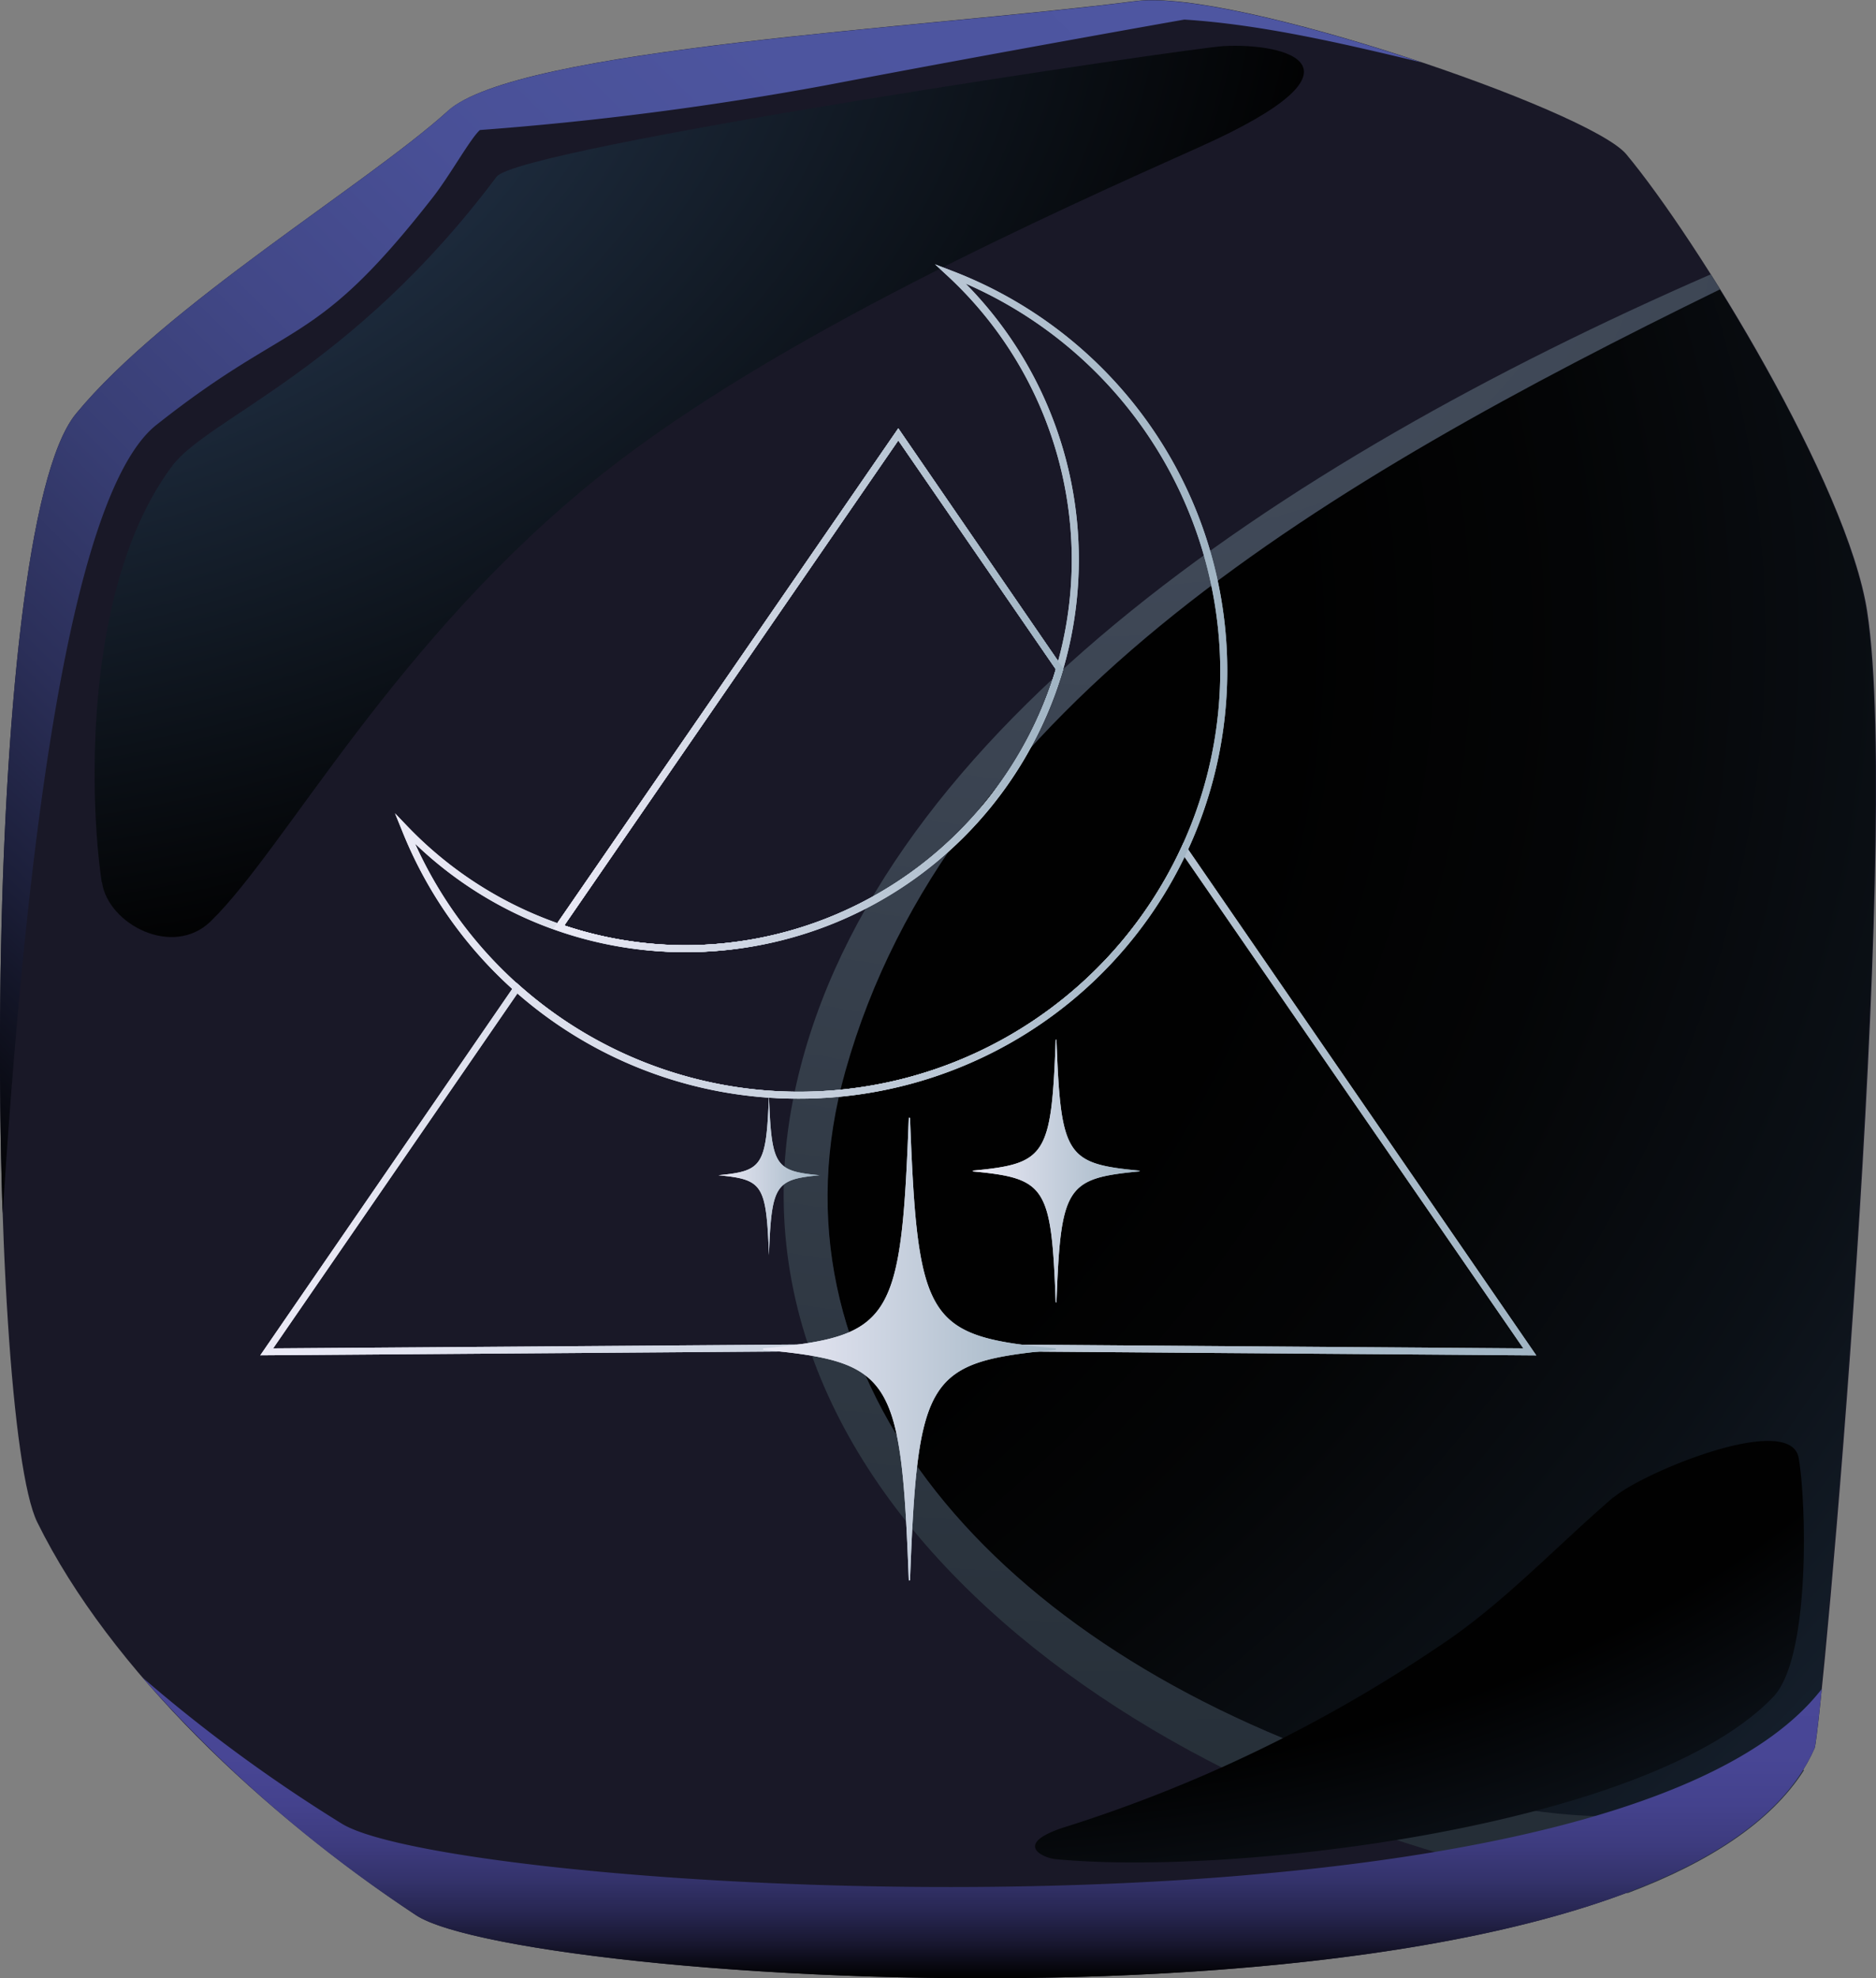 <svg xmlns="http://www.w3.org/2000/svg" xmlns:xlink="http://www.w3.org/1999/xlink" viewBox="0 0 170.54 179.84"><rect x="0" y="0" width="170.54" height="179.84" fill="#808080" stroke="none"/><defs><style>.cls-1{isolation:isolate;}.cls-2{fill:#191827;}.cls-2,.cls-3,.cls-4,.cls-5,.cls-6,.cls-7,.cls-8{fill-rule:evenodd;}.cls-3,.cls-7,.cls-8{mix-blend-mode:screen;}.cls-3{fill:url(#radial-gradient);}.cls-4{fill:url(#New_Gradient_Swatch_156);}.cls-5{fill:url(#Dégradé_sans_nom_4);}.cls-6{fill:url(#Dégradé_sans_nom_7);}.cls-7{fill:url(#radial-gradient-2);}.cls-8{fill:url(#New_Gradient_Swatch_154);}.cls-9{mix-blend-mode:soft-light;}.cls-10{fill:url(#linear-gradient);}.cls-11{fill:url(#linear-gradient-2);}.cls-12{fill:url(#linear-gradient-3);}.cls-13{fill:url(#linear-gradient-4);}.cls-14{fill:url(#linear-gradient-5);}.cls-15{fill:url(#linear-gradient-6);}</style><radialGradient id="radial-gradient" cx="265.79" cy="58.3" r="232.06" gradientTransform="translate(-432.43 0) scale(1.44 1)" gradientUnits="userSpaceOnUse"><stop offset="0.5" stop-color="#010101"/><stop offset="0.58" stop-color="#040506"/><stop offset="0.68" stop-color="#0b1016"/><stop offset="0.79" stop-color="#172230"/><stop offset="0.9" stop-color="#283b54"/><stop offset="1" stop-color="#395579"/></radialGradient><radialGradient id="New_Gradient_Swatch_156" cx="370.71" cy="19.95" r="147.9" gradientTransform="translate(-432.43 0) scale(1.44 1)" gradientUnits="userSpaceOnUse"><stop offset="0" stop-color="#464f5f"/><stop offset="1" stop-color="#252e37"/></radialGradient><linearGradient id="Dégradé_sans_nom_4" x1="89.61" y1="180.06" x2="89.61" y2="152.7" gradientTransform="translate(0 0)" gradientUnits="userSpaceOnUse"><stop offset="0" stop-color="#010101"/><stop offset="0.02" stop-color="#040408"/><stop offset="0.11" stop-color="#17162e"/><stop offset="0.21" stop-color="#26254f"/><stop offset="0.32" stop-color="#33326a"/><stop offset="0.44" stop-color="#3d3b7e"/><stop offset="0.58" stop-color="#44428d"/><stop offset="0.74" stop-color="#484695"/><stop offset="1" stop-color="#494798"/></linearGradient><linearGradient id="Dégradé_sans_nom_7" x1="305.76" y1="100.06" x2="422.61" y2="-16.79" gradientTransform="translate(-315.66 0)" gradientUnits="userSpaceOnUse"><stop offset="0" stop-color="#010101"/><stop offset="0.04" stop-color="#090a12"/><stop offset="0.13" stop-color="#1b1e38"/><stop offset="0.23" stop-color="#2b2f59"/><stop offset="0.34" stop-color="#383e74"/><stop offset="0.46" stop-color="#424888"/><stop offset="0.59" stop-color="#495097"/><stop offset="0.75" stop-color="#4d559f"/><stop offset="1" stop-color="#4e56a2"/></linearGradient><radialGradient id="radial-gradient-2" cx="287.46" cy="-7.91" r="97.89" gradientTransform="translate(-432.43 0) scale(1.44 1)" gradientUnits="userSpaceOnUse"><stop offset="0" stop-color="#395579"/><stop offset="1" stop-color="#010101"/></radialGradient><radialGradient id="New_Gradient_Swatch_154" cx="360.33" cy="91.28" r="141.91" gradientTransform="translate(-432.43 0) scale(1.44 1)" gradientUnits="userSpaceOnUse"><stop offset="0.5" stop-color="#010101"/><stop offset="1" stop-color="#395579"/></radialGradient><linearGradient id="linear-gradient" x1="50.65" y1="62.97" x2="97.01" y2="62.97" gradientUnits="userSpaceOnUse"><stop offset="0" stop-color="#ebeaf6"/><stop offset="1" stop-color="#a0b4c3"/></linearGradient><linearGradient id="linear-gradient-2" x1="23.97" y1="100.13" x2="140.01" y2="100.13" xlink:href="#linear-gradient"/><linearGradient id="linear-gradient-3" x1="69.68" y1="122.87" x2="96.34" y2="122.87" xlink:href="#linear-gradient"/><linearGradient id="linear-gradient-4" x1="88.76" y1="106.68" x2="103.93" y2="106.68" xlink:href="#linear-gradient"/><linearGradient id="linear-gradient-5" x1="65.59" y1="107.04" x2="74.85" y2="107.04" xlink:href="#linear-gradient"/><linearGradient id="linear-gradient-6" x1="36.25" y1="62.18" x2="111.89" y2="62.18" xlink:href="#linear-gradient"/></defs><g class="cls-1"><g id="Calque_1" data-name="Calque 1"><path class="cls-2" d="M103.63.31c-19.28,2.47-56.24,4.26-62.58,10C33.65,17,15.33,28,7.25,37.83-1.7,48.69-.92,129.18,3.73,138.61c6.65,13.5,20.57,26.5,34.42,35.71,9.86,6.55,114.74,13.29,127.15-15.18.6-1.37,8-82.61,4.78-103.35-1.77-11.5-15.48-33.85-21.91-41.56-3.37-4-35.7-15.06-44.54-13.92Z" transform="translate(-0.34 -0.22)"/><path class="cls-3" d="M156.68,26.47C121.1,43.88,86.53,64.1,77.16,97.55c-7.56,27,12.17,51.32,46,63.05,19.31,6.7,30.75,5.78,41.07.5a15.34,15.34,0,0,0,1-2c.6-1.37,8-82.61,4.78-103.35-1.15-7.51-7.41-19.65-13.4-29.32Z" transform="translate(-0.34 -0.22)"/><path class="cls-4" d="M164.26,161.1c-10.32,5.28-21.76,6.2-41.07-.5-33.86-11.73-53.59-36.08-46-63,9.37-33.45,43.94-53.67,79.52-71.08-.28-.46-.57-.92-.85-1.36-39.52,17.23-77.05,42.49-83.44,75.1-7.53,38.52,36.85,67.07,75.91,72.05,7.36-2.78,13-6.44,16-11.16Z" transform="translate(-0.34 -0.22)"/><path class="cls-5" d="M38.15,174.32c9.86,6.55,114.74,13.29,127.15-15.18.08-.21.32-2.15.65-5.38C146.54,178.84,41.6,172.35,31.4,166A141.11,141.11,0,0,1,13.27,152.7a123.5,123.5,0,0,0,24.88,21.62Z" transform="translate(-0.34 -0.22)"/><path class="cls-6" d="M41.05,10.31C33.65,17,15.33,28,7.25,37.83,1.3,45.06-.35,83.1.58,110.54c1.32-20,4.58-64.31,14-71.71C27,29,28.78,32.11,39.61,18.26c1.59-2,3.47-5.43,4.36-6.22A293.51,293.51,0,0,0,75.28,8C91,5,108,2,108,2c7,.44,14.5,2.19,21.59,3.9-10.07-3.37-21.32-6.18-26-5.57-19.28,2.47-56.24,4.26-62.58,10Z" transform="translate(-0.34 -0.22)"/><path class="cls-7" d="M9.59,80.43C8.44,72.73,7.92,53.35,16,42.57c3.27-4.37,16.28-8.67,29.48-26.28,2-2.69,63.06-11.72,66.09-11.88,5.66-.31,14.13,1.87-2.2,9.18-13,5.83-38.53,17.2-54.28,29.72-18.85,15-28.75,34-35.6,40.67-3.44,3.34-9.32.27-9.88-3.55Z" transform="translate(-0.34 -0.22)"/><path class="cls-8" d="M147,136.34c-5.39,4.65-10.13,9.78-15.91,13.58A131,131,0,0,1,96.89,166.4c-4.46,1.51-1.7,2.72-.62,2.83,16.34,1.58,54.06-2.94,65.29-14.77,3.37-3.56,3-17.63,2.29-21.7-.76-4.24-14.2,1.33-16.81,3.58Z" transform="translate(-0.34 -0.22)"/><g class="cls-9"><path class="cls-10" d="M62.71,86.78a35.44,35.44,0,0,1-11.67-2l-.39-.13L82,39.16,97,61l-.05.15A35.87,35.87,0,0,1,62.71,86.78ZM51.64,84.35a34.74,34.74,0,0,0,11.07,1.8A35.24,35.24,0,0,0,96.32,61.07L82,40.26Z" transform="translate(-0.34 -0.22)"/><path class="cls-11" d="M140,123.44,82,123l-58,.43L47.29,89.56l.27.24A38.28,38.28,0,0,0,107.7,77.33l.23-.5Zm-58-1.06,56.82.42L108,78.09A38.9,38.9,0,0,1,47.4,90.5L25.17,122.8Z" transform="translate(-0.34 -0.22)"/><path class="cls-12" d="M96.29,122.93c-11.65,1.11-12.53,2.34-13.22,20.91a.06.06,0,1,1-.12,0c-.69-18.57-1.57-19.8-13.21-20.91a.07.07,0,0,1,0-.13c11.64-1.11,12.52-2.34,13.21-20.91a.06.06,0,1,1,.12,0c.69,18.57,1.57,19.8,13.22,20.91A.07.07,0,0,1,96.29,122.93Z" transform="translate(-0.34 -0.22)"/><path class="cls-13" d="M103.9,106.71c-6.63.64-7.13,1.34-7.52,11.9a0,0,0,1,1-.07,0c-.39-10.56-.89-11.26-7.52-11.9,0,0,0-.06,0-.07,6.63-.63,7.13-1.33,7.52-11.9,0,0,.07,0,.07,0,.39,10.57.89,11.27,7.52,11.9C103.94,106.65,103.94,106.71,103.9,106.71Z" transform="translate(-0.34 -0.22)"/><path class="cls-14" d="M74.83,107.06c-4,.39-4.35.82-4.59,7.26a0,0,0,1,1,0,0c-.24-6.44-.55-6.87-4.59-7.26,0,0,0,0,0,0,4-.39,4.35-.81,4.59-7.26a0,0,0,1,1,0,0c.24,6.45.55,6.87,4.59,7.26C74.85,107,74.85,107.06,74.83,107.06Z" transform="translate(-0.34 -0.22)"/><path class="cls-15" d="M73,100.1A38.73,38.73,0,0,1,36.86,75.66l-.61-1.5,1.12,1.17a35.07,35.07,0,0,0,60.4-24.25A35.2,35.2,0,0,0,86.53,25.35l-1.19-1.1,1.51.58A38.91,38.91,0,0,1,73,100.1ZM38.07,76.91a38.29,38.29,0,0,0,73.2-15.72A38.52,38.52,0,0,0,88.12,26,35.7,35.7,0,0,1,62.71,86.78,35.37,35.37,0,0,1,38.07,76.91Z" transform="translate(-0.34 -0.22)"/></g><g class="cls-9"><path class="cls-10" d="M62.71,86.78a35.44,35.44,0,0,1-11.67-2l-.39-.13L82,39.16,97,61l-.05.15A35.87,35.87,0,0,1,62.71,86.78ZM51.64,84.35a34.74,34.74,0,0,0,11.07,1.8A35.24,35.24,0,0,0,96.32,61.07L82,40.26Z" transform="translate(-0.34 -0.22)"/><path class="cls-11" d="M140,123.44,82,123l-58,.43L47.29,89.56l.27.24A38.28,38.28,0,0,0,107.7,77.33l.23-.5Zm-58-1.06,56.82.42L108,78.09A38.9,38.9,0,0,1,47.4,90.5L25.17,122.8Z" transform="translate(-0.34 -0.22)"/><path class="cls-12" d="M96.29,122.93c-11.65,1.11-12.53,2.34-13.22,20.91a.06.06,0,1,1-.12,0c-.69-18.57-1.57-19.8-13.21-20.91a.07.07,0,0,1,0-.13c11.64-1.11,12.52-2.34,13.21-20.91a.06.06,0,1,1,.12,0c.69,18.57,1.57,19.8,13.22,20.91A.07.07,0,0,1,96.29,122.93Z" transform="translate(-0.34 -0.22)"/><path class="cls-13" d="M103.9,106.71c-6.63.64-7.13,1.34-7.52,11.9a0,0,0,1,1-.07,0c-.39-10.56-.89-11.26-7.52-11.9,0,0,0-.06,0-.07,6.63-.63,7.13-1.33,7.52-11.9,0,0,.07,0,.07,0,.39,10.57.89,11.27,7.52,11.9C103.94,106.65,103.94,106.71,103.9,106.71Z" transform="translate(-0.34 -0.22)"/><path class="cls-14" d="M74.83,107.06c-4,.39-4.35.82-4.59,7.26a0,0,0,1,1,0,0c-.24-6.44-.55-6.87-4.59-7.26,0,0,0,0,0,0,4-.39,4.35-.81,4.59-7.26a0,0,0,1,1,0,0c.24,6.45.55,6.87,4.59,7.26C74.85,107,74.85,107.06,74.83,107.06Z" transform="translate(-0.34 -0.22)"/><path class="cls-15" d="M73,100.1A38.73,38.73,0,0,1,36.86,75.66l-.61-1.5,1.12,1.17a35.07,35.07,0,0,0,60.4-24.25A35.2,35.2,0,0,0,86.53,25.35l-1.19-1.1,1.51.58A38.91,38.91,0,0,1,73,100.1ZM38.07,76.91a38.29,38.29,0,0,0,73.2-15.72A38.52,38.52,0,0,0,88.12,26,35.7,35.7,0,0,1,62.71,86.78,35.37,35.37,0,0,1,38.07,76.91Z" transform="translate(-0.34 -0.22)"/></g><g class="cls-9"><path class="cls-10" d="M62.71,86.78a35.44,35.44,0,0,1-11.67-2l-.39-.13L82,39.16,97,61l-.05.15A35.87,35.87,0,0,1,62.71,86.78ZM51.64,84.35a34.74,34.74,0,0,0,11.07,1.8A35.24,35.24,0,0,0,96.32,61.07L82,40.26Z" transform="translate(-0.34 -0.22)"/><path class="cls-11" d="M140,123.44,82,123l-58,.43L47.29,89.56l.27.24A38.28,38.28,0,0,0,107.7,77.33l.23-.5Zm-58-1.06,56.82.42L108,78.09A38.9,38.9,0,0,1,47.4,90.5L25.17,122.8Z" transform="translate(-0.34 -0.22)"/><path class="cls-12" d="M96.29,122.93c-11.65,1.11-12.53,2.34-13.22,20.91a.06.06,0,1,1-.12,0c-.69-18.57-1.57-19.8-13.21-20.91a.07.07,0,0,1,0-.13c11.64-1.11,12.52-2.34,13.21-20.91a.06.06,0,1,1,.12,0c.69,18.57,1.57,19.8,13.22,20.91A.07.07,0,0,1,96.29,122.93Z" transform="translate(-0.34 -0.22)"/><path class="cls-13" d="M103.9,106.71c-6.63.64-7.13,1.34-7.52,11.9a0,0,0,1,1-.07,0c-.39-10.56-.89-11.26-7.52-11.9,0,0,0-.06,0-.07,6.63-.63,7.13-1.33,7.52-11.9,0,0,.07,0,.07,0,.39,10.57.89,11.27,7.52,11.9C103.94,106.65,103.94,106.71,103.9,106.71Z" transform="translate(-0.34 -0.22)"/><path class="cls-14" d="M74.83,107.06c-4,.39-4.35.82-4.59,7.26a0,0,0,1,1,0,0c-.24-6.44-.55-6.87-4.59-7.26,0,0,0,0,0,0,4-.39,4.35-.81,4.59-7.26a0,0,0,1,1,0,0c.24,6.45.55,6.87,4.59,7.26C74.85,107,74.85,107.06,74.83,107.06Z" transform="translate(-0.34 -0.22)"/><path class="cls-15" d="M73,100.1A38.73,38.73,0,0,1,36.86,75.66l-.61-1.5,1.12,1.17a35.07,35.07,0,0,0,60.4-24.25A35.2,35.2,0,0,0,86.53,25.35l-1.19-1.1,1.51.58A38.91,38.91,0,0,1,73,100.1ZM38.07,76.91a38.29,38.29,0,0,0,73.2-15.72A38.52,38.52,0,0,0,88.12,26,35.7,35.7,0,0,1,62.71,86.78,35.37,35.37,0,0,1,38.07,76.91Z" transform="translate(-0.34 -0.22)"/></g><g class="cls-9"><path class="cls-10" d="M62.71,86.78a35.44,35.44,0,0,1-11.67-2l-.39-.13L82,39.16,97,61l-.05.15A35.87,35.87,0,0,1,62.71,86.78ZM51.64,84.35a34.74,34.74,0,0,0,11.07,1.8A35.24,35.24,0,0,0,96.32,61.07L82,40.26Z" transform="translate(-0.34 -0.22)"/><path class="cls-11" d="M140,123.44,82,123l-58,.43L47.29,89.56l.27.24A38.28,38.28,0,0,0,107.7,77.33l.23-.5Zm-58-1.06,56.82.42L108,78.09A38.9,38.9,0,0,1,47.4,90.5L25.17,122.8Z" transform="translate(-0.34 -0.22)"/><path class="cls-12" d="M96.29,122.93c-11.65,1.11-12.53,2.34-13.22,20.91a.06.06,0,1,1-.12,0c-.69-18.57-1.57-19.8-13.21-20.91a.07.07,0,0,1,0-.13c11.64-1.11,12.52-2.34,13.21-20.91a.06.06,0,1,1,.12,0c.69,18.57,1.57,19.8,13.22,20.91A.07.07,0,0,1,96.29,122.93Z" transform="translate(-0.34 -0.22)"/><path class="cls-13" d="M103.9,106.71c-6.63.64-7.13,1.34-7.52,11.9a0,0,0,1,1-.07,0c-.39-10.56-.89-11.26-7.52-11.9,0,0,0-.06,0-.07,6.63-.63,7.13-1.33,7.52-11.9,0,0,.07,0,.07,0,.39,10.57.89,11.27,7.52,11.9C103.94,106.65,103.94,106.71,103.9,106.71Z" transform="translate(-0.34 -0.22)"/><path class="cls-14" d="M74.83,107.06c-4,.39-4.35.82-4.59,7.26a0,0,0,1,1,0,0c-.24-6.44-.55-6.87-4.59-7.26,0,0,0,0,0,0,4-.39,4.35-.81,4.59-7.26a0,0,0,1,1,0,0c.24,6.45.55,6.87,4.59,7.26C74.85,107,74.85,107.06,74.83,107.06Z" transform="translate(-0.34 -0.22)"/><path class="cls-15" d="M73,100.1A38.73,38.73,0,0,1,36.86,75.66l-.61-1.5,1.12,1.17a35.07,35.07,0,0,0,60.4-24.25A35.2,35.2,0,0,0,86.53,25.35l-1.19-1.1,1.51.58A38.91,38.91,0,0,1,73,100.1ZM38.07,76.91a38.29,38.29,0,0,0,73.2-15.72A38.52,38.52,0,0,0,88.12,26,35.7,35.7,0,0,1,62.71,86.78,35.37,35.37,0,0,1,38.07,76.91Z" transform="translate(-0.34 -0.22)"/></g></g></g></svg>